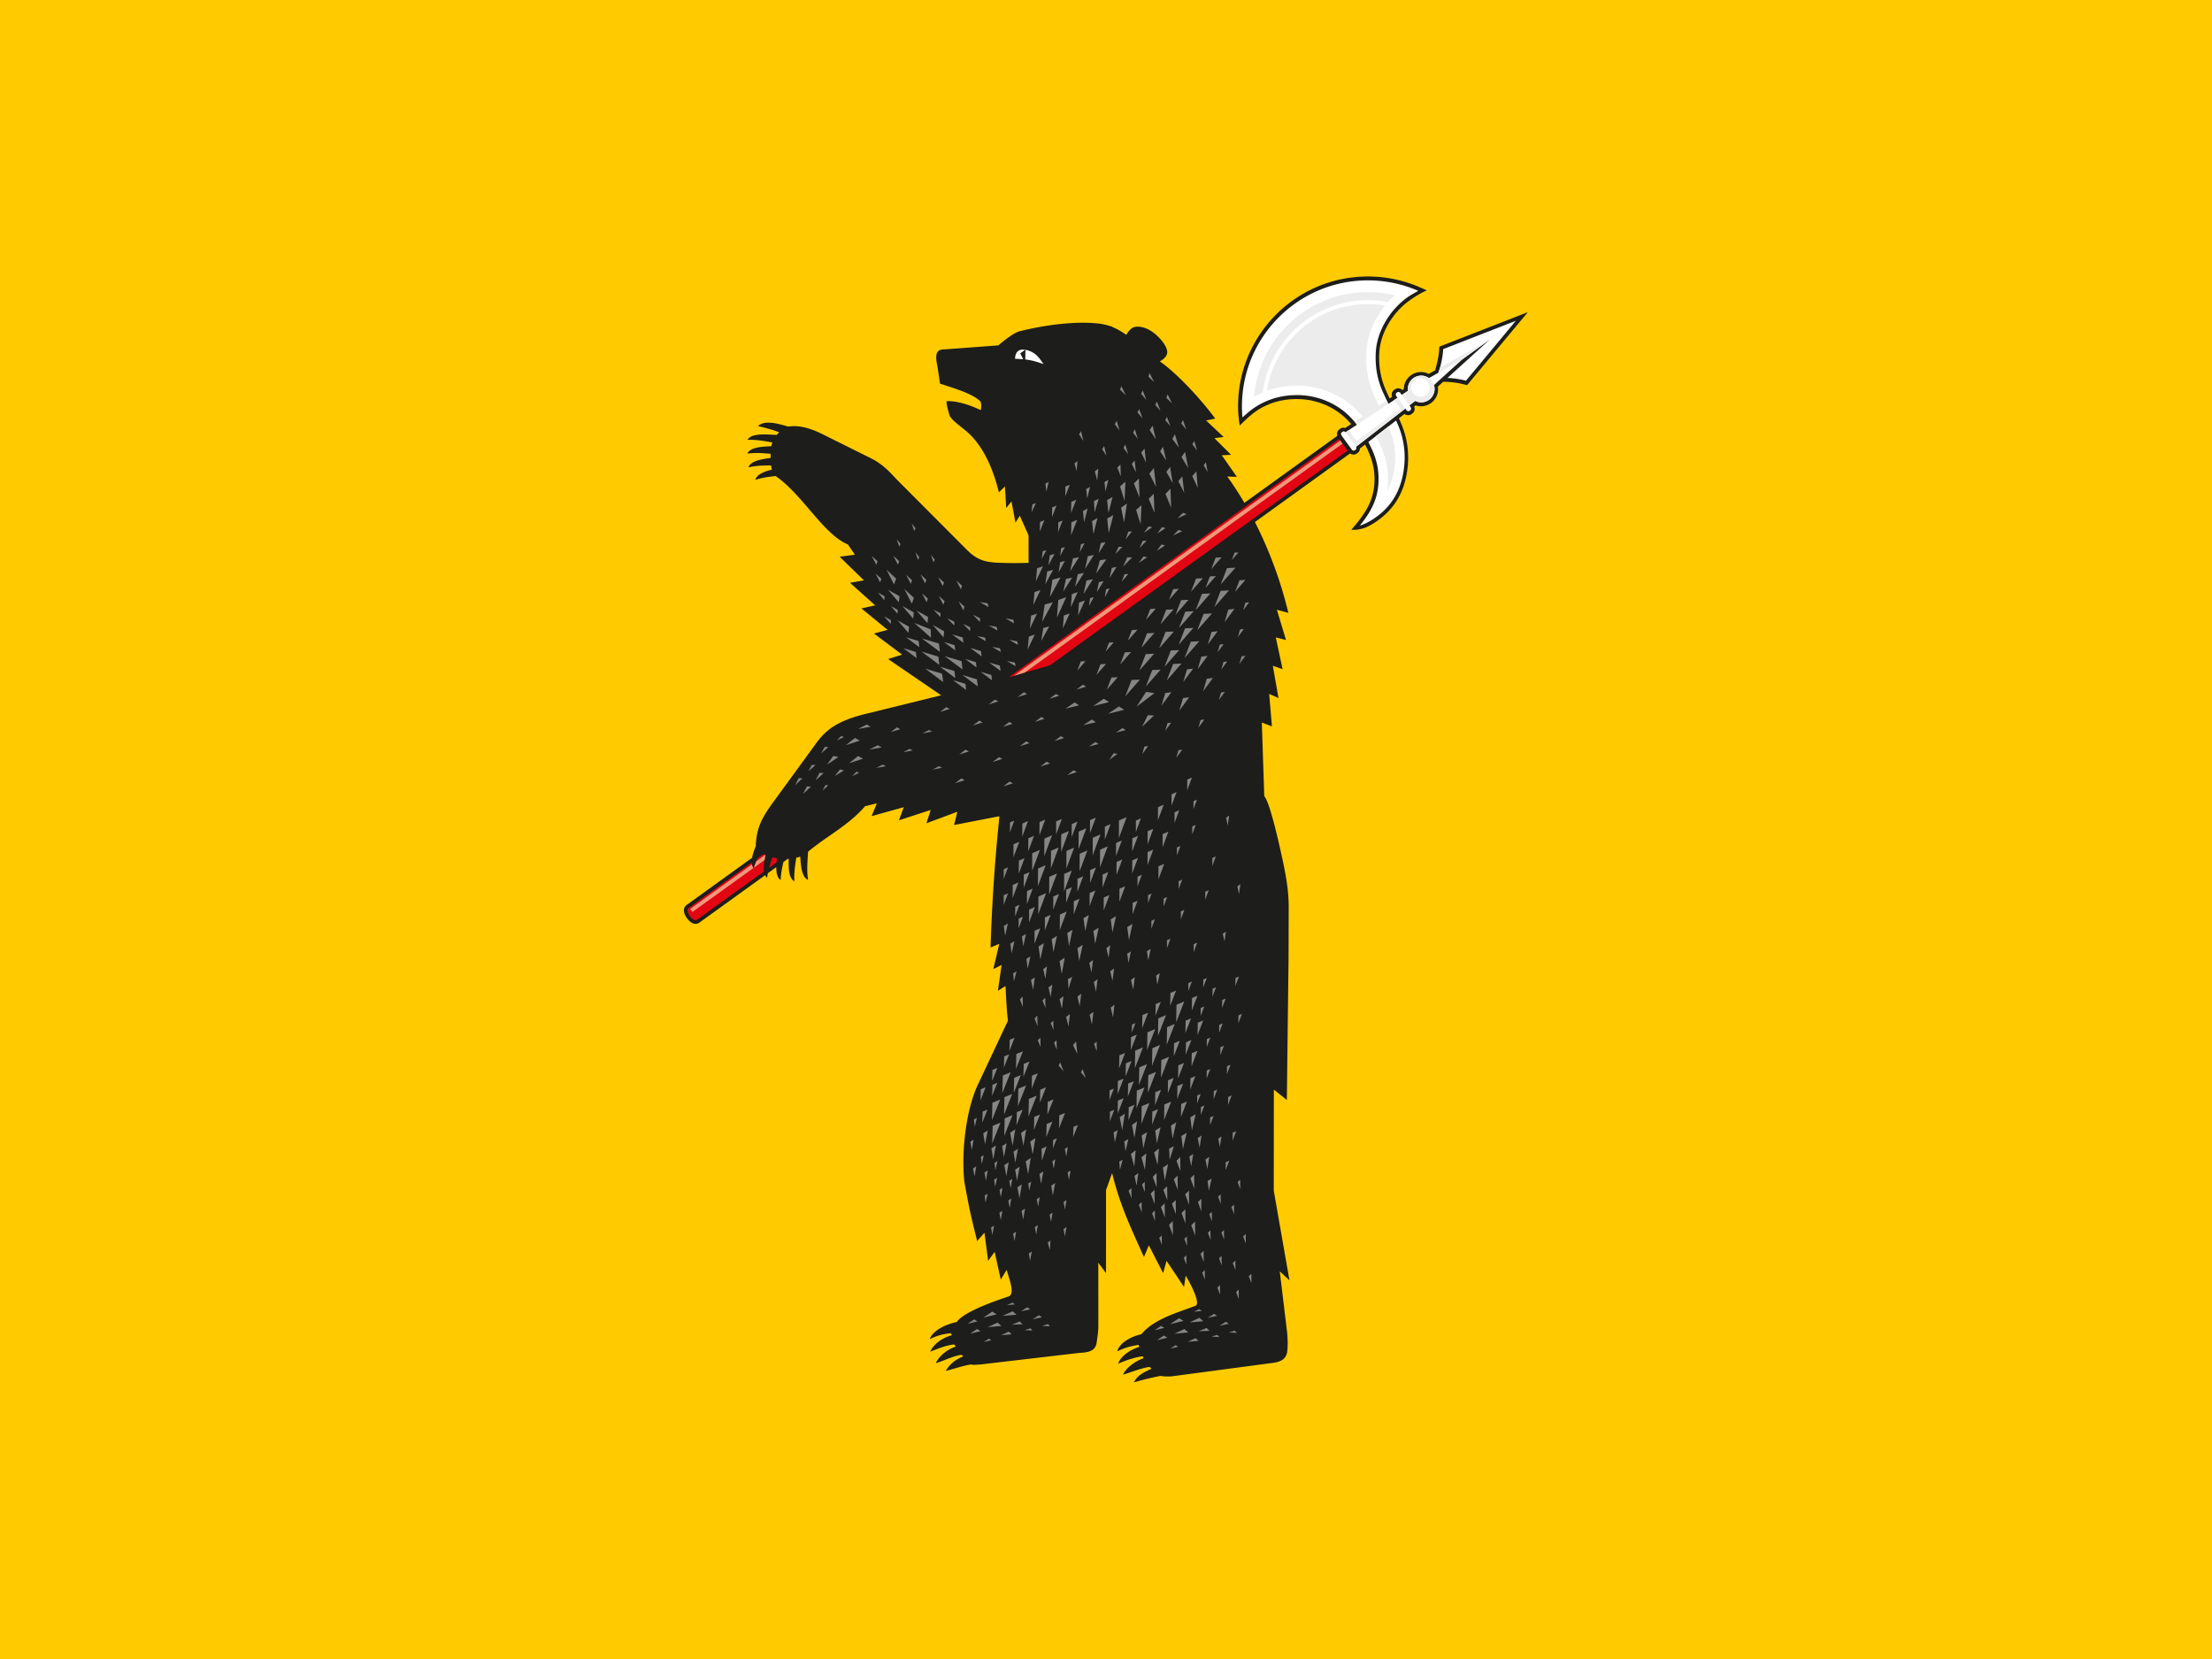 <?xml version="1.0" encoding="UTF-8" standalone="no"?>
<svg
   xml:space="preserve"
   width="640"
   height="480"
   x="0px"
   y="0px"
   viewBox="0 0 640 480"
   version="1.1"
   id="svg145470"
   sodipodi:docname="ru-yar-4x3.svg"
   inkscape:version="1.2.2 (b0a84865, 2022-12-01)"
   xmlns:inkscape="http://www.inkscape.org/namespaces/inkscape"
   xmlns:sodipodi="http://sodipodi.sourceforge.net/DTD/sodipodi-0.dtd"
   xmlns="http://www.w3.org/2000/svg"
   xmlns:svg="http://www.w3.org/2000/svg"><defs
     id="defs145474" /><sodipodi:namedview
     id="namedview145472"
     pagecolor="#ffffff"
     bordercolor="#666666"
     borderopacity="1.0"
     inkscape:showpageshadow="2"
     inkscape:pageopacity="0.0"
     inkscape:pagecheckerboard="0"
     inkscape:deskcolor="#d1d1d1"
     showgrid="false"
     inkscape:zoom="1.2479167"
     inkscape:cx="320.13356"
     inkscape:cy="240"
     inkscape:window-width="1440"
     inkscape:window-height="819"
     inkscape:window-x="0"
     inkscape:window-y="25"
     inkscape:window-maximized="0"
     inkscape:current-layer="svg145470" /><rect
     style="fill:#ffcb00;fill-opacity:1;fill-rule:evenodd;stroke-width:1"
     id="rect147416"
     width="640"
     height="480"
     x="0"
     y="0" /><g
     id="g147414"
     transform="matrix(0.637,0,0,0.637,31.232,47.06)"
     style="stroke-width:1.57"><path
       fill="#1d1d1b"
       fill-rule="evenodd"
       d="m 394.806,489.828 v 0.004 l 3.314,-3.814 1.667,12.777 2.958,-4.082 2.789,12.615 2.659,-4.451 c 0.977,3.619 3.931,10.859 1.016,12.076 -9.133,2.963 -21.225,7.701 -23.622,11.627 -4.874,0.98 -10.909,3.793 -12.328,7.768 3.24,-1.529 6.023,-2.34 9.646,-2.645 l 0.361,0.91 c -4.393,1.139 -8.389,4.164 -9.754,7.434 2.705,-1.023 7.393,-3.023 10.892,-3.244 l 0.66,0.986 c -4.338,1.377 -7.727,4.654 -9.057,7.49 3.654,-1.025 7.615,-3.182 11.598,-3.807 l 0.9,0.717 c -4.094,1.723 -6.239,3.738 -7.965,6.631 3.951,-0.992 7.505,-2.303 11.494,-2.957 0.521,0.352 3.822,0.063 4.535,-0.021 l 44.022,-5.152 c 2.657,-0.313 7.731,0.064 8.453,-4.553 0.449,-2.869 0.807,-5.459 0.804,-7.93 l -0.02,-28.557 3.507,4.732 0.009,-37.717 2.76,-7.711 c 3.402,14.004 7.854,23.457 14.385,37.959 l 0.066,0.174 0.021,-0.051 c 0.01,0.018 0.02,0.033 0.031,0.049 l 0.047,-0.234 2.125,-5.09 6.494,12.619 1.543,-5.58 7.943,11.869 0.75,-5.113 c 2.324,3.729 6.887,12.729 4.488,13.65 -8.014,3.086 -18.861,5.965 -24.615,12.932 -4.471,0.965 -9.871,3.785 -10.977,7.787 3.219,-1.531 5.629,-2.299 9.717,-2.955 0.092,0.309 0.188,0.617 0.283,0.926 -4.33,1.365 -8.404,4.242 -9.578,7.639 2.637,-1.17 7.191,-2.928 11.189,-3.365 0.125,0.277 0.25,0.553 0.383,0.828 -4.254,1.605 -7.982,4.523 -9.369,7.492 3.623,-1.014 7.912,-2.877 12.105,-3.523 0.191,0.285 0.635,0.566 0.838,0.852 -3.881,1.77 -6.494,3.152 -7.965,6.172 4.201,-1.225 8.75,-2.301 12.109,-2.928 1.613,0.336 4.188,0.322 5.463,0.15 l 45.518,-6.057 c 2.67,-0.354 6.012,-1.207 6.518,-5.086 0.332,-2.553 0.264,-5.488 -0.018,-8.646 l -3.35,-27.854 4.408,4.094 -7.137,-40.752 0.043,-45.891 5.9,4.742 0.775,-64.02 0.066,-23.045 c 0.016,-5.723 -0.457,-11.75 -3.213,-24.066 -1.168,-5.217 -5.23,-23.824 -7.885,-26.901 l -1.1,-33.424 4.588,1.731 -1.252,-14.739 4.219,1.873 -2.559,-14.637 4.439,1.548 -3.102,-14.446 4.639,1.2 -4.135,-13.763 5.215,1.441 c -3.596,-14.992 -8.922,-28.986 -15.195,-41.269 l 43.186,-31.136 c 0.936,0.63 2.137,0.689 3.02,0.051 l 0.469,-0.336 c 0.641,-0.461 0.988,-1.194 1.016,-1.976 l 2.334,-1.811 a 45.96,45.96 0 0 1 2.701,6.13 31.83,31.83 0 0 1 1.227,4.806 c 0.24,1.548 0.357,3.07 0.373,4.634 a 33.903,33.903 0 0 1 -0.32,4.537 28.177,28.177 0 0 1 -1.488,5.546 37.193,37.193 0 0 1 -0.75,1.731 37.804,37.804 0 0 1 -2.236,3.936 c -2.127,3.187 -3.271,4.463 -5.73,7.383 1.822,0.13 2.803,-0.023 4.533,-0.417 0.668,-0.15 1.697,-0.484 2.355,-0.771 a 33.592,33.592 0 0 0 3.701,-2.039 45.087,45.087 0 0 0 3.357,-2.455 37.436,37.436 0 0 0 3.172,-2.962 35.683,35.683 0 0 0 2.637,-3.264 35.784,35.784 0 0 0 2.43,-4.148 42.046,42.046 0 0 0 1.33,-3.162 42.668,42.668 0 0 0 1.334,-4.665 c 0.377,-1.812 0.646,-3.611 0.82,-5.458 a 44.398,44.398 0 0 0 -0.029,-7.099 60.064,60.064 0 0 0 -0.291,-2.341 45.832,45.832 0 0 0 -1.232,-5.393 50.775,50.775 0 0 0 -1.359,-3.778 c -0.379,-0.892 -0.771,-1.778 -1.17,-2.662 l 2.557,-1.983 c 0.947,0.689 2.201,0.773 3.113,0.116 l 0.469,-0.338 c 0.965,-0.696 1.264,-2.013 0.807,-3.179 l 0.617,-0.48 a 7.786,7.786 0 0 0 7.014,-1.064 7.796,7.796 0 0 0 3.141,-7.482 l 2.406,-2.181 c 2.047,0.014 4.092,0.152 6.119,0.475 1.611,0.273 3.156,0.64 4.746,1.044 l 27.588,-33.152 -40.184,15.673 -0.166,2.221 c -0.273,2.644 -0.799,5.182 -1.551,7.726 -0.09,0.279 -0.182,0.557 -0.273,0.833 l -2.84,1.595 c -2.518,-1.279 -5.646,-1.146 -8.088,0.612 a 7.782,7.782 0 0 0 -3.23,6.287 l -0.641,0.426 c -0.967,-0.878 -2.371,-1.048 -3.371,-0.328 l -0.469,0.337 c -0.941,0.68 -1.248,1.951 -0.838,3.095 l -1.129,0.749 a 184.403,184.403 0 0 1 -1.959,-4.349 37.968,37.968 0 0 1 -1.77,-5.327 39.978,39.978 0 0 1 -0.895,-5.486 c -0.191,-2.487 -0.184,-4.946 0.088,-7.432 l 0.281,-1.743 c 0.252,-1.179 0.553,-2.314 0.914,-3.467 a 41.76,41.76 0 0 1 1.35,-3.388 44.318,44.318 0 0 1 1.736,-3.254 43.077,43.077 0 0 1 2.645,-3.783 53.027,53.027 0 0 1 1.805,-2.077 40.517,40.517 0 0 1 3.303,-3.06 c 2.447,-1.914 6.803,-4.782 9.459,-5.734 l -3.244,-1.417 a 58.792,58.792 0 0 0 -23.58,-4.908 c -32.563,0 -58.973,26.409 -58.973,58.973 0,2.968 0.309,5.816 0.73,8.744 3.047,-2.949 5.914,-5.794 9.629,-7.914 a 33.979,33.979 0 0 1 6.242,-2.682 34.77,34.77 0 0 1 5.682,-1.194 37.377,37.377 0 0 1 8.438,-0.014 l 1.57,0.233 c 1.572,0.29 3.084,0.665 4.609,1.142 1.004,0.34 1.98,0.711 2.955,1.126 a 39.36,39.36 0 0 1 3.518,1.802 35.322,35.322 0 0 1 4.475,3.233 38.332,38.332 0 0 1 2.049,1.96 c 0.502,0.529 0.986,1.068 1.461,1.614 l -2.705,1.795 c -0.758,-0.232 -1.578,-0.14 -2.227,0.327 l -0.469,0.337 c -0.895,0.644 -1.215,1.82 -0.896,2.917 l -42.184,30.413 a 149.36,149.36 0 0 0 -7.779,-11.961 l 4.361,0.147 -6.865,-9.809 4.238,-0.19 -7.59,-7.563 4.213,-0.533 -7.969,-7.492 4.154,-0.873 c -7.688,-10.333 -18.254,-21.193 -25.184,-25.983 0.018,-0.01 0.031,-0.022 0.047,-0.033 0,0 3.227,-1.557 3.33,-4.068 0.104,-2.511 -3.1,-6.677 -6.59,-9.185 -3.646,-2.618 -7.326,-2.953 -9.139,-1.98 -1,0.537 -2.012,1.758 -2.871,3.21 -1.969,-1.357 -3.922,-2.56 -6.127,-3.477 l -0.396,-0.244 c -0.453,-0.169 -0.902,-0.3 -1.348,-0.401 A 23.88,23.88 0 0 0 450,73.083 62.124,62.124 0 0 0 443.896,72.714 c -9.228,-0.126 -20.028,1.438 -29.737,3.849 -3.452,0.858 -9.657,6.429 -9.75,6.43 l -24.494,1.827 c -5.462,-0.205 -3.442,5.539 -2.865,9.568 0.399,2.772 0.891,6 0.891,6 9.946,3.147 15.33,5.132 18.403,8.115 0.427,1.078 0.318,3.259 0.051,3.888 -2.464,-1.191 -9.224,-4.19 -15.266,-4.075 -0.652,0.076 0.207,3.187 1.021,6.181 0.635,1.979 3.582,4.107 7.345,7.157 9.39,7.609 13.504,21.207 15.166,28.054 l -0.002,0.039 0.01,-0.01 0.001,0.002 10e-4,-0.004 2.742,-2.667 0.583,9.802 2.394,-3.005 1.814,9.649 1.967,-3.152 3.977,8.937 10e-4,12.469 c -3.34,0.105 -6.671,0.137 -9.743,0.072 -8.213,-0.174 -12.548,-0.232 -18.273,-5.976 l -31.452,-31.545 c -2.252,-2.26 -5.939,-6.972 -12.039,-10.004 l -21.718,-10.798 c -4.887,-2.431 -10.399,-4.505 -15.989,-3.635 -5.526,-1.674 -10.888,-2.92 -13.671,-0.205 3.38,0.716 6.507,1.648 9.614,2.773 -0.396,0.39 -0.766,0.799 -1.107,1.221 -5.368,-0.236 -11.409,-0.895 -13.313,2.239 3.917,-0.168 7.501,0.507 11.334,1.176 -0.212,0.563 -0.376,1.14 -0.488,1.726 -4.75,0.196 -9.524,0.492 -10.923,3.357 3.631,-0.492 7.044,-0.224 10.641,0.072 a 45.596,45.596 0 0 0 -0.036,1.888 c -4.555,0.618 -9.016,1.395 -10.11,4.278 3.473,-0.799 6.803,-0.862 10.302,-0.896 0.09,0.694 0.213,1.333 0.375,1.911 -3.643,0.941 -6.816,2.174 -7.509,4.661 3.081,-1.014 6.1,-1.408 9.24,-1.738 0.043,0.033 0.086,0.066 0.131,0.097 12.299,8.625 21.561,26.342 32.667,30.979 l 3.197,4.651 -6.935,0.917 11.021,10.729 -6.328,1.114 11.467,10.248 -6.273,1.382 11.893,9.751 -6.209,1.649 12.783,9.6 -6.358,1.994 24.104,16.48 -34.396,8.471 c -13.329,3.283 -18.222,7.626 -22.403,13.362 l -19.565,26.833 c -5.073,6.957 -7.138,11.317 -7.652,17.484 a 5.896,5.896 0 0 0 -0.104,2.131 c -0.75,1.916 -1.434,3.816 -1.751,5.523 l -29.948,21.592 -0.589,0.625 -0.361,0.883 -0.077,0.852 0.096,0.779 0.208,0.729 0.29,0.688 0.772,1.289 0.979,1.139 0.563,0.492 0.626,0.428 0.711,0.338 0.831,0.193 0.948,-0.063 0.78,-0.361 30.088,-21.693 c 0.228,0.443 0.523,0.836 0.903,1.16 0.084,-0.695 0.195,-1.375 0.325,-2.045 l 3.847,-2.775 c -0.026,2.605 0.413,4.797 1.988,5.918 0.084,-2.881 0.612,-5.547 1.259,-8.26 l 2.006,-1.445 0.387,-0.025 c -0.117,4.449 -0.002,8.754 2.583,10.26 -0.23,-3.701 0.299,-7.121 0.861,-10.732 0.6,-0.123 1.214,-0.282 1.802,-0.486 0.286,4.648 0.715,9.258 3.548,10.574 -0.673,-4.346 -0.246,-8.396 10e-4,-12.825 8.619,-7.166 18.526,-12.062 25.881,-20.653 l 5.367,-1.316 -2.405,5.834 14.619,-4.08 -2.194,5.953 14.434,-4.69 -1.941,6.041 14.027,-5.221 -0.342,1.496 -1.142,4.518 20.284,-3.924 0.319,0.058 c -2.093,20.366 -3.32,38.335 -4.034,59.505 l 0.001,-0.002 3.972,-1.666 -2.706,11.467 3.756,-1.877 -1.654,11.727 3.405,-2.154 c 0.201,1.65 0.372,9.766 1.141,15.746 l -13.677,29.102 c -5.295,11.268 -7.548,29.756 -6.148,43.936 2.529,13.95 3.1,16.011 5.843,27.059 z"
       clip-rule="evenodd"
       id="path145458"
       style="stroke-width:0.527" /><path
       fill="#ffffff"
       fill-rule="evenodd"
       d="m 577.744,159.65 c -2.719,2.215 -5.779,4.152 -9.152,5.208 5.115,-6.225 8.273,-12.095 8.516,-20.178 0.188,-6.275 -1.271,-11.173 -4.094,-16.75 a 48.265,48.265 0 0 0 -0.539,-1.035 l 12.592,-9.76 0.367,0.798 c 3.506,7.599 4.391,15.654 2.76,23.819 -1.406,7.051 -4.642,13.173 -10.45,17.898 z m -62.45,-43.947 a 58.345,58.345 0 0 1 -0.221,-5.023 c 0,-31.591 25.619,-57.211 57.209,-57.211 8.135,0 15.869,1.7 22.875,4.761 -1.83,1.029 -3.594,2.044 -4.225,2.466 -8.15,5.445 -14.521,15.467 -15.07,25.404 -0.355,6.427 0.652,12.514 3.354,18.366 l 2.355,5.1 4.154,-2.758 -0.482,-0.664 c -0.27,-0.457 -0.412,-0.808 -0.193,-1.323 0.193,-0.275 0.494,-0.461 0.785,-0.626 0.445,-0.133 0.758,0.019 1.109,0.298 l 0.738,1.017 2.803,-1.86 a 6.081,6.081 0 0 1 2.461,-5.778 c 2.154,-1.552 5.002,-1.479 7.061,-0.023 l 4.283,-2.405 c 0.172,-0.498 0.336,-0.997 0.494,-1.498 0.91,-3.02 1.512,-6.094 1.711,-9.25 l 32.984,-12.865 -22.648,27.214 a 41.333,41.333 0 0 0 -4.395,-0.896 43.485,43.485 0 0 0 -4.006,-0.367 l 19.176,-17.398 -12.387,8.927 -9.283,8.423 -3.635,3.298 c 0.73,2.415 -0.102,5.139 -2.258,6.693 a 6.083,6.083 0 0 1 -6.279,0.495 l -2.631,2.039 0.463,0.639 c 0.271,0.458 0.414,0.813 0.195,1.325 -0.195,0.278 -0.498,0.463 -0.789,0.626 -0.447,0.133 -0.756,-0.022 -1.104,-0.299 l -0.621,-0.853 -4.469,3.465 h -0.002 l -13.17,10.216 -0.002,-0.001 -4.748,3.682 c 0.17,0.345 0.23,0.654 0.053,1.066 -0.193,0.277 -0.498,0.463 -0.785,0.626 -0.449,0.134 -0.758,-0.021 -1.105,-0.297 l -4.656,-6.407 c -0.27,-0.458 -0.412,-0.81 -0.193,-1.324 0.193,-0.275 0.492,-0.461 0.785,-0.625 0.447,-0.134 0.758,0.019 1.107,0.297 l 0.047,0.063 5.188,-3.442 a 45.59,45.59 0 0 0 -3.1,-3.512 c -6.264,-6.405 -15.123,-9.921 -24.031,-9.928 -5.682,-0.003 -10.889,1.107 -15.971,3.671 a 32.376,32.376 0 0 0 -6.41,4.264 c -0.357,0.302 -1.386,1.198 -2.521,2.192 z m -98.661,-30.697 -2.255,1.581 1.326,2.719 a 65.545,65.545 0 0 0 -3.684,-0.22 c 0.1,-3.718 2.292,-4.457 4.613,-4.08 z m 0.109,0.005 c 1.424,0.229 2.844,0.878 3.804,1.511 1.714,1.134 2.731,2.536 4.405,4.965 -3.365,-1.167 -5.512,-1.776 -8.289,-2.101 z"
       clip-rule="evenodd"
       id="path145460"
       style="stroke-width:0.527" /><path
       fill="#e20613"
       d="m 267.557,343.901 30.412,-21.928 c -0.33,-2.086 0.131,-4.776 0.711,-7.523 a 27.73,27.73 0 0 1 -0.919,-0.389 l -2.694,1.941 a 32.718,32.718 0 0 0 -1.746,4.549 c -0.598,-0.715 -0.877,-1.607 -0.928,-2.621 l -28.664,20.666 c -1.768,1.275 2.06,6.58 3.828,5.305 z m 32.735,-23.602 3.379,-2.437 a 58.5,58.5 0 0 1 0.192,-1.919 c -0.688,-0.115 -1.37,-0.26 -2.05,-0.44 -0.556,1.605 -1.086,3.183 -1.521,4.796 z m 127.67,-92.051 135.111,-97.413 -3.846,-5.292 -150.067,108.2 z"
       id="path145462"
       style="stroke-width:0.527" /><path
       fill="#f2987a"
       fill-rule="evenodd"
       d="m 560.747,127.635 -144.366,103.998 -4.932,1.441 148.289,-106.824 z m -262.513,189.111 -4.81,3.465 c 0.306,-0.99 0.66,-1.941 1.049,-2.865 l 4.087,-2.945 0.12,0.049 a 62.9,62.9 0 0 0 -0.446,2.296 z m -5.044,3.635 -27.697,19.953 -1.002,-1.389 28.007,-20.178 c 0.12,0.598 0.343,1.141 0.692,1.614 z"
       clip-rule="evenodd"
       id="path145464"
       style="stroke-width:0.527" /><path
       fill="#868686"
       fill-rule="evenodd"
       d="m 434.804,151.536 2.071,-5.243 -1.96,0.801 z m -44.331,375.855 4.446,-1.074 -1.448,-0.926 z m -59.424,-264.954 3.237,-1.521 -1.254,-0.481 z m -12.941,14.055 3.26,-2.854 -1.622,-0.141 z m 3.331,4.092 3.629,-3.333 -1.848,-0.116 z m 102.182,121.205 -0.103,-4.346 -1.152,1.158 z m 2.653,-252.366 0.989,-4.475 -1.47,0.895 z m 13.67,-9.335 0.45,-4.561 -1.353,1.063 z m 3.111,-13.659 -1.046,-4.462 -0.938,1.442 z m 10.489,6.725 -1.047,-4.462 -0.937,1.444 z m 8.772,-27.555 -2.039,-4.106 -0.582,1.619 z m -2.844,16.081 -1.293,-4.398 -0.855,1.494 z m -10.14,22.688 0.499,-5.414 -1.596,1.272 z m -17.515,41.713 2.823,-5.179 -2.138,0.582 z m 9.615,-9.202 2.176,-4.035 -1.66,0.459 z m -8.955,1.791 2.175,-4.035 -1.66,0.46 z m -8.404,1.378 2.173,-4.036 -1.659,0.459 z m -100.125,88.284 3.258,-2.855 -1.621,-0.14 z m 135.219,38.451 3.539,-9.51 -3.496,1.516 z m 23.909,-14.694 2.301,-6.186 -2.275,0.985 z m -6.161,6.595 2.625,-7.054 -2.594,1.124 z m -102.414,-22.99 4.328,-0.816 -1.381,-0.738 z m 53.195,-32.183 4.376,-1.365 -1.509,-0.831 z m -42.954,38.368 4.375,-1.365 -1.509,-0.831 z m 21.925,1.402 4.376,-1.365 -1.509,-0.83 z m -36.709,-24.041 4.328,-0.817 -1.383,-0.736 z m 51.099,-5.258 4.376,-1.366 -1.509,-0.829 z m 8.863,8.715 4.375,-1.365 -1.509,-0.832 z m -15.706,2.354 4.375,-1.366 -1.508,-0.83 z m -7.679,-8.795 4.376,-1.365 -1.509,-0.83 z m -13.635,-0.631 4.376,-1.365 -1.509,-0.83 z m -31.699,12.175 4.329,-0.815 -1.382,-0.738 z m 25.453,1.015 4.376,-1.366 -1.509,-0.83 z m 15.224,3.38 4.376,-1.365 -1.509,-0.831 z m -23.946,-22.689 4.376,-1.365 -1.51,-0.83 z m 45.566,24.773 4.375,-1.365 -1.508,-0.831 z m -10.342,-31.528 4.375,-1.365 -1.507,-0.831 z m -13.138,3.336 4.375,-1.365 -1.509,-0.83 z m 35.7,32.112 4.376,-1.366 -1.51,-0.831 z m 40.658,-101.845 3.82,-2.536 -1.682,-0.375 z m -27.544,10.245 4.685,-6.426 -2.958,0.402 z m -23.099,4.942 3.603,-6.61 -2.727,0.744 z m -4.278,-1.409 3.258,-6.788 -2.685,0.883 z m 5.678,-7.219 2.823,-5.181 -2.137,0.583 z m 16.676,1.638 4.026,-6.361 -2.771,0.563 z m 32.778,-16.056 3.82,-2.535 -1.68,-0.375 z m 9.17,-6.877 4.148,-1.953 -1.609,-0.616 z m -23.49,9.417 2.889,-3.561 -1.717,0.144 z m 21.496,-1.671 4.146,-1.953 -1.609,-0.617 z m -13.23,-1.236 3.818,-2.535 -1.68,-0.377 z m -33.484,17.436 4.026,-6.361 -2.771,0.563 z m -3.157,9.3 4.025,-6.361 -2.769,0.564 z m 23.656,-17.072 3.217,-3.267 -1.723,-0.022 z m -2.57,10.816 3.158,-4.984 -2.172,0.441 z m 13.557,-13.567 3.215,-3.266 -1.723,-0.023 z m -0.336,6.747 3.822,-2.53 -1.68,-0.378 z m -18.206,-4.459 3.154,-4.984 -2.171,0.441 z m -26.069,39.918 3.602,-6.611 -2.727,0.744 z m 0.387,-8.637 4.854,-8.911 -3.676,1.003 z m 14.949,-15.893 4.027,-6.361 -2.772,0.563 z m 24.136,-60.283 -1.293,-4.397 -0.855,1.493 z m 23.051,-2.927 -1.82,-6.156 -1.193,2.094 z m -3.536,27.244 -0.32,-8.647 -2.258,2.337 z m -29.852,-7.407 1.344,-5.27 -1.777,1.006 z m 22.118,-49.651 -2.037,-4.105 -0.582,1.619 z m -7.428,25.832 -1.291,-4.397 -0.857,1.494 z m 7.577,33.509 -0.32,-8.647 -2.258,2.336 z m -13.809,4.354 1.309,-8.553 -2.656,1.87 z m 8.424,-47.172 -1.568,-4.307 -0.76,1.545 z m -60.251,187.93 1.966,-5.285 -1.943,0.841 z m 104.63,162.112 -0.051,-4.346 -1.162,1.146 z m -12.875,14.629 -0.049,-4.348 -1.164,1.146 z m -7.998,-14.826 -0.072,-6.445 -1.725,1.697 z m -22.473,1.551 -0.053,-4.705 -1.262,1.24 z m 25.609,8.73 0.057,-5.715 -1.563,1.473 z m -0.746,-28.902 0.869,-5.568 -1.736,1.213 z m -6.457,-52.096 2.574,-6.668 -2.477,1.039 z m 15.293,-0.105 1.652,-4.275 -1.588,0.664 z m -3.004,-16.415 1.652,-4.277 -1.588,0.664 z m -2.162,-238.269 -0.816,-4.51 -1.01,1.395 z m -16.896,-20.844 -1.637,-4.28 -0.732,1.557 z m 6.24,30.262 -0.891,-7.475 -1.793,2.186 z m -21.922,-9.293 -0.584,-5.405 -1.314,1.564 z m 4.588,-4.478 -0.688,-6.34 -1.537,1.834 z m 6.549,-23.437 -1.637,-4.28 -0.734,1.556 z m -23.633,46.395 1.861,-7.295 -2.461,1.393 z m -6.308,-0.371 1.883,-6.136 -2.151,1.085 z m -3.366,-6.27 1.345,-5.27 -1.777,1.006 z m 15.305,-9.997 -0.201,-5.435 -1.418,1.468 z m -40.557,16.295 1.981,-4.133 -1.636,0.538 z m 52.127,-51.072 -1.637,-4.282 -0.734,1.556 z m 11.695,1.582 -2.037,-4.105 -0.584,1.618 z m 6.45,11.928 -1.5,-4.33 -0.785,1.533 z m 4.904,9.555 -1.277,-4.401 -0.861,1.49 z m -18.729,-5.125 -1.465,-6.249 -1.311,2.022 z m 14.715,13.091 -1.439,-7.388 -1.625,2.312 z m 4.325,8.966 -0.607,-7.503 -1.873,2.117 z m -14.315,-12.416 -1.467,-6.249 -1.313,2.022 z m -4.598,11.97 -1.029,-8.592 -2.057,2.514 z m -7.023,16.936 0.377,-8.645 -2.439,2.148 z m -0.494,-12.162 -0.322,-8.646 -2.258,2.335 z m -6.807,1.49 0.375,-8.646 -2.438,2.147 z m -24.317,5.56 2.358,-5.97 -2.23,0.914 z m 0.018,10.128 2.766,-7.002 -2.615,1.07 z m -5.908,-1.464 2.072,-5.245 -1.959,0.804 z m -2.784,-6.77 2.073,-5.244 -1.96,0.804 z m -5.53,6.638 2.072,-5.244 -1.96,0.802 z m 24.362,1.047 1.863,-7.296 -2.462,1.394 z m 6.956,-0.424 2.096,-8.217 -2.77,1.569 z m 29.111,-22.641 -1.25,-7.422 -1.686,2.269 z m -40.3,17.668 1.586,-6.221 -2.096,1.187 z m 9.424,144.182 2.625,-7.057 -2.594,1.125 z m -15.055,-1.12 2.625,-7.057 -2.595,1.126 z m -14.646,-0.913 2.624,-7.055 -2.594,1.123 z m -7.795,0.65 2.624,-7.055 -2.594,1.123 z m -74.58,-48.883 5.709,-1 -1.806,-0.994 z m -5.581,7.374 6.393,-2.078 -2.226,-1.192 z m 1.437,8.206 6.394,-2.079 -2.226,-1.191 z m 94.083,32.347 2.625,-7.057 -2.594,1.126 z m 15.391,-0.578 2.626,-7.055 -2.596,1.125 z m 23.704,88.552 2.711,-7.021 -2.609,1.092 z m 27.711,-18.505 1.652,-4.277 -1.588,0.664 z m -53.557,-25.536 1.594,-7.357 -2.406,1.482 z m 12.356,0.53 1.594,-7.357 -2.406,1.482 z m -37.456,149.209 0.85,-4.264 -1.375,0.877 z m -7.52,-183.285 2.624,-7.055 -2.594,1.122 z m 2.349,32.255 1.966,-5.283 -1.943,0.842 z m 8.945,-6.474 3.54,-9.512 -3.497,1.516 z m 35.518,-17.758 2.625,-7.055 -2.594,1.123 z m -3.599,37.592 0.711,-5.695 -1.729,1.291 z m -7.767,6.726 0.712,-5.691 -1.729,1.289 z m 9.538,3.819 0.713,-5.693 -1.727,1.289 z m -129.683,-98.246 5.183,-3.476 -2.29,-0.5 z m -2.008,11.778 2.634,-2.418 -1.341,-0.084 z m 13.403,-6.586 3.237,-1.521 -1.254,-0.482 z m -7.895,-0.031 4.222,-2.542 -1.787,-0.482 z m -14.4,8.159 3.63,-3.333 -1.848,-0.117 z m -3.585,-4.026 3.369,-3.094 -1.715,-0.107 z m 43.392,-24.094 4.393,-1.309 -1.498,-0.85 z m 90.077,-57.243 2.175,-4.035 -1.659,0.459 z m 14.894,-11.064 2.965,-3.496 -1.719,0.104 z m -7.661,7.051 2.175,-4.036 -1.66,0.459 z m 8.271,-13.882 4.121,-4.222 -2.215,-0.018 z m -43.351,37.643 3.259,-6.786 -2.686,0.881 z m 1.014,-9.51 3.258,-6.787 -2.683,0.881 z m 12.305,-5.017 4.197,-9.24 -3.596,1.268 z m -3.22,-9.297 4.855,-8.91 -3.676,1.002 z m 5.891,14.293 3.113,-6.854 -2.666,0.939 z m 6.909,-5.897 3.113,-6.854 -2.666,0.939 z m 8.508,-10.658 3.156,-4.985 -2.173,0.441 z m -11.771,6.831 3.114,-6.854 -2.668,0.939 z m 5.77,-5.976 4.255,-6.718 -2.927,0.595 z m -22.841,5.023 3.258,-6.787 -2.683,0.882 z m 69.915,84.134 2.152,-5.79 -2.129,0.921 z m -5.764,14.863 2.154,-5.79 -2.129,0.921 z m -5.41,10.988 2.625,-7.057 -2.594,1.127 z m -1.893,14.621 2.623,-7.057 -2.594,1.125 z m -4.957,-6.459 2.625,-7.056 -2.594,1.126 z m -14.295,-4.163 2.625,-7.055 -2.596,1.124 z m 8.99,-10.87 2.313,-6.216 -2.285,0.992 z m 11.432,111.549 3.654,-9.467 -3.514,1.471 z m 6.762,62.027 -0.072,-6.445 -1.727,1.695 z m -5.006,1.482 -0.072,-6.447 -1.727,1.699 z m 1.113,-7.787 -0.074,-6.445 -1.725,1.695 z m -5.75,1.668 -0.072,-6.445 -1.727,1.697 z m 0.928,-7.603 -0.07,-6.445 -1.729,1.697 z m 9.562,1.133 -0.076,-6.445 -1.725,1.697 z m -9.158,-11.243 0.617,-7.502 -2.193,1.785 z m -5.748,2.227 0.615,-7.502 -2.191,1.783 z m 14.649,-32.195 2.711,-7.023 -2.607,1.094 z m -19.418,17.593 1.201,-7.43 -2.324,1.607 z m -5.563,-3.521 1.203,-7.432 -2.326,1.607 z m -5.623,-3.93 2.033,-5.262 -1.953,0.82 z m -0.183,-9.642 2.031,-5.26 -1.955,0.818 z m 11.568,-14.475 3.656,-9.467 -3.516,1.471 z m 1.851,7.602 3.658,-9.467 -3.514,1.473 z m -4.738,16.013 2.713,-7.023 -2.609,1.094 z m 5.854,1.602 3.656,-9.467 -3.516,1.473 z m -2.227,-7.047 3.658,-9.465 -3.518,1.471 z m 5.194,-7.045 3.656,-9.467 -3.516,1.473 z m 1.853,-12.238 3.656,-9.465 -3.516,1.471 z m -12.006,4.83 2.715,-7.023 -2.609,1.092 z m -41.363,-60.24 2.625,-7.055 -2.593,1.125 z m 30.896,-25.549 2.624,-7.055 -2.592,1.123 z m -4.476,-14.629 3.54,-9.51 -3.499,1.515 z m -5.945,7.267 3.538,-9.512 -3.497,1.518 z m -6.006,-1.287 3.539,-9.51 -3.498,1.516 z m -19.37,8.698 2.625,-7.059 -2.595,1.123 z m 29.907,8.355 2.623,-7.057 -2.593,1.123 z m -7.19,3.727 2.624,-7.057 -2.595,1.125 z m 33.539,-31.799 2.627,-7.056 -2.598,1.126 z m -6.964,3.216 2.625,-7.057 -2.592,1.126 z m -53.181,29.575 1.966,-5.285 -1.943,0.844 z m -5.222,-5.188 1.965,-5.285 -1.943,0.842 z m 25.494,11.391 3.135,-8.424 -3.096,1.344 z m 1.934,-17.535 3.54,-9.51 -3.496,1.518 z m -6.763,1.338 3.539,-9.51 -3.498,1.516 z m -5.105,-3.795 3.54,-9.512 -3.497,1.518 z m 5.9,-8.045 3.539,-9.51 -3.496,1.515 z m -8.527,1.111 3.538,-9.509 -3.496,1.515 z m 14.245,91.045 -1.489,-4.086 -0.72,1.467 z m 10.144,3.121 -1.488,-4.084 -0.72,1.465 z m 4.986,-12.281 -0.102,-4.346 -1.151,1.158 z m -19.666,-9.516 -0.103,-4.346 -1.152,1.158 z m -21.963,-42.859 1.21,-5.586 -1.826,1.127 z m 64.983,11.144 1.133,-5.227 -1.711,1.053 z m -36.25,30.073 0.712,-5.693 -1.729,1.289 z m 29.428,-16.737 0.713,-5.693 -1.729,1.289 z m -9.211,12.514 0.713,-5.693 -1.727,1.289 z m -9.557,3.268 0.712,-5.693 -1.729,1.287 z m -6.615,13.439 -0.559,-5.709 -1.402,1.637 z m -7.018,-20.558 0.712,-5.695 -1.727,1.288 z m 15.5,-7.754 0.712,-5.693 -1.729,1.287 z m -7.407,6.617 0.712,-5.693 -1.728,1.289 z m 35.271,-9.797 1.133,-5.227 -1.711,1.053 z m -13.121,-9.893 1.135,-5.227 -1.711,1.055 z m 0.242,-10.386 1.592,-7.354 -2.406,1.479 z m 1.625,-11.784 2.268,-6.094 -2.242,0.971 z m -13.122,-1.627 2.625,-7.055 -2.594,1.123 z m 15.351,-10.955 1.965,-5.285 -1.943,0.844 z m -8.209,6.995 2.625,-7.057 -2.596,1.127 z m 5.806,-12.897 2.625,-7.055 -2.594,1.125 z m 27.26,-17.733 1.596,-4.294 -1.578,0.684 z m -41.896,14.946 3.537,-9.512 -3.494,1.518 z m 47.802,14.715 1.598,-4.297 -1.578,0.686 z m 3.229,-15.348 1.6,-4.295 -1.58,0.686 z m -8.477,39.184 1.6,-4.297 -1.58,0.686 z m -72.889,17.099 0.711,-5.691 -1.727,1.287 z m 66.083,-45.757 1.596,-4.297 -1.58,0.686 z m 0.98,13.753 1.6,-4.297 -1.582,0.684 z m -14.885,-7.427 1.598,-4.297 -1.578,0.684 z m 8.571,20.537 1.598,-4.293 -1.578,0.684 z m -7.073,-8.83 1.596,-4.295 -1.578,0.684 z m -63.005,-13.973 2.625,-7.055 -2.595,1.121 z m 20.048,68.912 -0.104,-4.344 -1.15,1.156 z m -20.483,-43.707 1.209,-5.582 -1.826,1.123 z m 5.278,-3.285 1.21,-5.584 -1.826,1.123 z m 2.012,10.184 1.21,-5.584 -1.826,1.125 z m -6.265,5.773 1.17,-4.557 -1.539,0.869 z m 4.065,11.615 -0.111,-4.703 -1.245,1.254 z m 6.654,8.653 -0.11,-4.703 -1.246,1.254 z m 3.605,-8.153 -0.113,-4.703 -1.244,1.254 z m -0.025,-13.258 0.712,-5.693 -1.728,1.287 z m 10.477,4.594 1.676,-5.488 -1.923,0.975 z m -6.93,-36.095 2.624,-7.057 -2.595,1.127 z m -5.859,22.662 1.593,-7.355 -2.407,1.482 z m 9.726,6.601 1.36,-7.404 -2.358,1.559 z m 7.942,-5.861 1.595,-7.357 -2.406,1.482 z m 7.243,-7.809 1.594,-7.355 -2.406,1.482 z m -11.879,0.963 1.594,-7.357 -2.406,1.48 z m -7.067,2.77 1.594,-7.355 -2.406,1.479 z m -3.921,-9.821 2.623,-7.055 -2.592,1.125 z m -18.696,-23.382 1.965,-5.283 -1.943,0.842 z m 72.641,12.492 1.6,-4.295 -1.58,0.684 z m -61.487,-25.03 2.624,-7.055 -2.594,1.124 z m -4.291,10.125 2.624,-7.057 -2.594,1.125 z m 32.407,4.27 2.624,-7.057 -2.595,1.125 z m -5.773,3.973 2.625,-7.057 -2.594,1.127 z m -5.115,4.978 2.624,-7.057 -2.592,1.125 z m -17.821,0.637 2.624,-7.057 -2.594,1.125 z m 0.981,8.363 2.624,-7.055 -2.592,1.125 z m 67.136,-30.502 1.6,-4.295 -1.578,0.686 z m -52.582,-1.596 3.54,-9.512 -3.497,1.517 z m 7.916,-1.234 3.538,-9.511 -3.496,1.517 z m -15.574,3.192 3.539,-9.512 -3.496,1.517 z m 67.765,-21.409 1.6,-4.295 -1.582,0.684 z m -64.84,85.416 0.712,-5.693 -1.727,1.289 z m 85.438,137.151 -0.049,-4.348 -1.164,1.145 z m -8.512,-2.032 -0.049,-4.346 -1.166,1.143 z m 14.256,-5.13 -0.047,-4.346 -1.166,1.146 z m -52.172,-44.375 0.783,-5.686 -1.744,1.268 z m 40.422,-7.055 1.65,-4.275 -1.588,0.664 z m -2.183,15.314 -0.049,-4.348 -1.166,1.146 z m -21.721,14.311 -0.074,-6.445 -1.725,1.695 z m 17.082,2.057 -0.051,-4.346 -1.166,1.146 z m -11.276,-84.114 2.576,-6.67 -2.477,1.037 z m 10.485,61.84 1.279,-5.566 -1.84,1.102 z m 5.019,-19.959 0.744,-4.76 -1.484,1.037 z m -5.689,10.092 0.867,-5.572 -1.732,1.215 z m 17.476,33.824 -0.049,-4.346 -1.166,1.143 z m -5.322,-13.349 -0.051,-4.348 -1.164,1.146 z m -9.291,-52.305 1.65,-4.275 -1.588,0.666 z m 8.59,18.894 1.65,-4.275 -1.59,0.666 z m -10.242,-6.955 1.65,-4.275 -1.586,0.664 z m -24.77,-49.838 2.391,-6.189 -2.299,0.963 z m -17.174,44.543 2.711,-7.023 -2.607,1.092 z m 36.063,-4.662 1.652,-4.275 -1.588,0.664 z m 3.555,80.049 -0.051,-4.348 -1.162,1.145 z m 13.877,-4.318 -0.051,-4.346 -1.162,1.143 z m -5.161,-13.873 -0.049,-4.346 -1.164,1.145 z m -28.24,2.459 -0.049,-4.348 -1.164,1.145 z m 11.145,9.023 -0.051,-4.346 -1.164,1.143 z m 0.267,-8.586 -0.051,-4.348 -1.164,1.145 z m -32.798,-47.082 1.279,-5.566 -1.84,1.102 z m 4.861,4.078 1.279,-5.568 -1.84,1.102 z m 3.996,6.987 0.615,-7.502 -2.189,1.785 z m -6.525,1.406 1.223,-4.543 -1.547,0.852 z m 5.234,13.01 -0.055,-4.703 -1.258,1.236 z m 4.654,6.353 -0.053,-4.705 -1.26,1.238 z m 6.012,3.854 -0.053,-4.703 -1.26,1.236 z m 16.475,-24.817 0.873,-5.57 -1.738,1.215 z m -16.438,-27.689 2.711,-7.021 -2.609,1.094 z m -5.332,19.576 1.686,-7.338 -2.426,1.453 z m 9.793,14.584 1.453,-7.385 -2.379,1.527 z m 8.211,-14.305 1.686,-7.336 -2.426,1.453 z m 4.086,-8.463 1.684,-7.336 -2.424,1.451 z m -8.811,3.723 1.684,-7.338 -2.424,1.453 z m -7.129,2.219 1.684,-7.338 -2.426,1.453 z m -2.158,-8.557 2.711,-7.021 -2.607,1.09 z m 24.803,-35.224 1.65,-4.275 -1.586,0.662 z m 6.17,3.675 1.648,-4.277 -1.588,0.664 z m 3.01,8.625 1.648,-4.275 -1.588,0.666 z m -9.215,1.957 1.65,-4.275 -1.586,0.666 z m -2.649,16.569 1.65,-4.275 -1.588,0.666 z m 12.368,-4.551 1.652,-4.273 -1.59,0.664 z m -43.717,-32.848 1.65,-4.275 -1.586,0.666 z m -0.436,7.969 2.711,-7.02 -2.609,1.092 z m -5.306,8.316 2.713,-7.025 -2.609,1.094 z m 24.832,-5.507 2.711,-7.023 -2.607,1.092 z m 8.054,4.529 2.713,-7.021 -2.609,1.092 z m -0.597,10.555 2.342,-6.064 -2.254,0.943 z m -11.877,13.88 3.236,-8.385 -3.111,1.305 z m 6.357,-18.916 2.713,-7.023 -2.607,1.094 z m -4.664,6.77 2.707,-7.021 -2.605,1.09 z m -18.131,1.5 2.709,-7.025 -2.607,1.094 z m -4.652,-1.15 2.711,-7.021 -2.605,1.092 z m 28.75,10.431 2.709,-7.023 -2.607,1.094 z m 7.545,-37.23 2.576,-6.666 -2.479,1.037 z m -13.996,4.408 3.654,-9.467 -3.516,1.473 z m -3.981,-4.004 3.654,-9.467 -3.514,1.473 z m -4.928,6.322 3.656,-9.467 -3.516,1.473 z m 20.299,-17.935 2.572,-6.67 -2.475,1.037 z m 4.006,2.496 1.65,-4.277 -1.588,0.664 z m 17.113,3.359 1.65,-4.275 -1.588,0.666 z m -1.347,-16.949 1.65,-4.275 -1.588,0.664 z m -6.022,9.994 1.648,-4.275 -1.586,0.664 z m -15.367,-7.719 1.652,-4.279 -1.59,0.666 z m -5.482,14.241 3.656,-9.469 -3.516,1.473 z m -2.719,-7.5 2.68,-6.941 -2.574,1.082 z m 23.389,117.894 -0.051,-4.346 -1.166,1.143 z m -18.737,-42.795 -0.074,-6.445 -1.727,1.697 z m -4.92,-5.168 1.961,-6.141 -2.174,1.064 z m 8.862,20.432 -0.072,-6.447 -1.727,1.695 z m -1.661,8.498 -0.072,-6.447 -1.727,1.699 z m 4.434,5.541 -0.074,-6.449 -1.727,1.697 z m 3.865,11.977 -0.057,-5.107 -1.369,1.344 z m -151.969,-232.747 5.709,-0.999 -1.805,-0.996 z m 3.232,8.308 4.341,-0.759 -1.373,-0.755 z m 164.776,57.331 0.609,-4.541 -1.387,1.016 z m -5.121,-31.152 0.611,-4.542 -1.389,1.016 z m -1.478,52.691 0.609,-4.545 -1.387,1.016 z m -110.845,72.123 2.367,-5.969 -2.234,0.912 z m 14.576,20.573 1.23,-7.428 -2.331,1.598 z m -9.247,-1.01 3.742,-9.434 -3.528,1.441 z m 4.605,-22.869 3.743,-9.436 -3.53,1.441 z m -4.737,12.371 3.742,-9.434 -3.527,1.441 z m 5.593,7.103 3.742,-9.436 -3.53,1.443 z m -0.103,-9.64 3.742,-9.436 -3.529,1.443 z m 8.821,14.097 1.23,-7.428 -2.333,1.598 z m 4.756,-7.191 2.775,-6.996 -2.617,1.066 z m -2.477,-6.106 3.742,-9.434 -3.53,1.441 z m -20.958,2.815 2.367,-5.969 -2.233,0.912 z m 4.461,-12.168 2.367,-5.969 -2.233,0.91 z m -0.006,-6.721 2.366,-5.971 -2.233,0.912 z m -3.211,28.746 1.213,-6.33 -2.032,1.318 z m 3.717,6.811 1.212,-6.33 -2.031,1.318 z m -0.361,34.363 0.71,-4.289 -1.347,0.924 z m 8.276,-21.256 0.709,-4.287 -1.346,0.924 z m 2.879,-3.441 1.213,-6.332 -2.032,1.318 z m -0.772,-8.156 1.213,-6.33 -2.032,1.318 z m -13.308,8.13 0.769,-4.639 -1.457,0.998 z m 4.112,2.803 0.932,-4.064 -1.343,0.805 z m 6.666,9.594 0.71,-4.289 -1.347,0.922 z m 10.427,-24.291 1.23,-7.426 -2.331,1.6 z m -7.345,-13.299 2.775,-6.998 -2.617,1.068 z m 0.626,-8.582 3.742,-9.434 -3.53,1.439 z m -6.356,-17.594 2.367,-5.971 -2.233,0.914 z m 4.818,78.836 0.711,-4.289 -1.347,0.922 z m 6.675,-22.898 0.933,-4.064 -1.344,0.805 z m -24.708,-29.037 0.934,-4.064 -1.343,0.803 z m 4.883,34.496 0.934,-4.064 -1.344,0.807 z m -1.731,-17.514 0.934,-4.066 -1.343,0.807 z m 38.381,-3.517 0.71,-4.289 -1.347,0.922 z m -32.18,6.203 0.933,-4.063 -1.344,0.803 z m 3.877,-5.838 1.213,-6.33 -2.031,1.314 z m 17.267,1.541 2.1,-6.432 -2.289,1.102 z m 4.958,15.828 1.054,-5.615 -1.794,1.176 z m 0.399,-12.111 0.709,-4.289 -1.345,0.924 z m -7.074,17.199 0.709,-4.289 -1.347,0.924 z m 12.178,1.263 0.71,-4.287 -1.347,0.924 z m 1.825,-13.408 0.71,-4.289 -1.346,0.924 z m -8.66,31.817 0.244,-4.34 -1.239,1.063 z m 6.8,-6.084 0.71,-4.289 -1.346,0.924 z m -6.298,-6.596 0.711,-4.287 -1.347,0.922 z m -22.82,-0.836 0.71,-4.289 -1.347,0.922 z m 0.046,-10.412 0.71,-4.285 -1.347,0.922 z m 18.246,-6.15 1.053,-5.613 -1.794,1.174 z m -31.428,-15.387 0.769,-4.641 -1.457,1 z m 1.216,12.14 0.77,-4.641 -1.458,0.998 z m 28.014,26.332 0.709,-4.287 -1.347,0.922 z m -3.694,-27.404 1.229,-7.426 -2.33,1.596 z m -9.87,0.904 1.052,-6.359 -1.996,1.369 z m 5.967,10.069 1.053,-6.361 -1.997,1.367 z m 1.681,9.65 0.833,-5.037 -1.58,1.082 z m 13.492,-32.353 1.804,-4.551 -1.703,0.695 z m 9.189,-5.114 2.174,-5.482 -2.051,0.836 z m -12.186,-0.039 2.775,-6.998 -2.618,1.068 z m 5.746,-3.931 2.775,-6.998 -2.619,1.068 z m -16.155,-23.371 2.774,-6.998 -2.618,1.068 z m 3.759,5.324 2.774,-6.998 -2.617,1.07 z m 3.746,6.402 2.774,-7 -2.618,1.07 z m 3.385,5.481 2.775,-6.998 -2.619,1.068 z m -17.238,-29.034 2.367,-5.969 -2.234,0.91 z m 1.984,19.061 3.191,-8.047 -3.009,1.229 z m 0.989,-10.836 3.192,-8.049 -3.009,1.23 z m 27.872,-180.981 3.718,-4.24 -2.115,0.096 z m 71.629,-35.749 4.715,-5.376 -2.682,0.122 z m -6.515,-3.333 6.691,-7.63 -3.807,0.172 z m -50.606,79.648 3.695,-2.713 -1.697,-0.295 z m 14.949,-2.582 2.727,-3.686 -1.709,0.22 z m 27.678,-28.564 4.477,-6.052 -2.805,0.362 z m -10.806,8.787 4.479,-6.053 -2.803,0.361 z m -8.084,-2.286 4.477,-6.053 -2.805,0.363 z m 21.029,-27.746 4.477,-6.052 -2.803,0.361 z m -19.338,39.165 2.727,-3.685 -1.707,0.22 z m 23.789,-35.646 2.725,-3.685 -1.709,0.22 z m 11.584,-19.023 2.727,-3.685 -1.709,0.221 z m -2.416,12.146 2.725,-3.685 -1.709,0.221 z m -7.525,14.73 2.727,-3.685 -1.709,0.22 z m -20.436,40.098 2.725,-3.685 -1.707,0.22 z m 25.213,-89.836 3.023,-3.447 -1.719,0.078 z m -15.164,76.125 2.729,-3.686 -1.709,0.22 z m -25.608,-0.358 5.486,-5.154 -2.822,-0.145 z m 11.26,-21.11 6.689,-7.629 -3.807,0.171 z m -41.029,4.197 4.37,-1.382 -1.512,-0.826 z m 17.935,19.513 4.439,-1.138 -1.465,-0.908 z m -12.313,6.347 4.44,-1.138 -1.465,-0.908 z m -10.649,-17.185 6.227,-1.543 -2.037,-1.284 z m 18.798,-8.625 4.961,-5.661 -2.824,0.128 z m -6.25,7.438 7.307,-1.812 -2.392,-1.508 z m 21.959,-26.468 5.922,-6.754 -3.367,0.151 z m 12.577,-21.763 4.393,-5.011 -2.5,0.113 z m 6.459,37.257 4.477,-6.052 -2.805,0.362 z m 6.546,-5.775 4.477,-6.054 -2.805,0.363 z m 12.229,-21.371 4.479,-6.053 -2.805,0.362 z m -45.145,33.713 6.689,-7.629 -3.807,0.172 z m -13.104,-9.717 4.394,-5.01 -2.501,0.113 z m 5.337,17.617 7.307,-1.812 -2.391,-1.507 z m -11.284,5.18 5.745,-1.357 -1.864,-1.202 z m 24.217,-8.411 8.08,-6.141 -3.766,-0.592 z m 4.223,-9.186 6.693,-7.629 -3.807,0.172 z m 29.668,-53.272 4.715,-5.375 -2.682,0.121 z m 1.4,17.294 6.691,-7.63 -3.807,0.172 z m 11.395,25.761 2.725,-3.685 -1.707,0.22 z m -45.406,2.978 6.691,-7.629 -3.807,0.172 z m 8.978,-10.081 6.691,-7.629 -3.809,0.172 z m 11.522,4.421 6.689,-7.628 -3.807,0.17 z m -9.121,4.01 6.689,-7.629 -3.807,0.172 z m 6.466,-10.068 6.693,-7.628 -3.807,0.172 z m 5.563,-24.042 5.404,-6.158 -3.074,0.139 z m 12.67,49.185 2.727,-3.686 -1.709,0.221 z m -26.479,-34.456 5.926,-6.755 -3.371,0.152 z m 20.395,-16.48 4.715,-5.376 -2.68,0.123 z m -45.385,28.969 3.715,-4.238 -2.113,0.096 z m 18.426,-14.524 4.396,-5.01 -2.502,0.114 z m -8.324,9.562 4.396,-5.009 -2.502,0.113 z m -3.469,10.788 4.963,-5.66 -2.824,0.128 z m 26.719,-16.574 6.691,-7.629 -3.809,0.172 z m -1.575,-6.056 5.922,-6.756 -3.371,0.154 z m 9.887,7.07 6.691,-7.628 -3.809,0.171 z m -0.746,-9.098 6.691,-7.63 -3.807,0.171 z m -128.972,-39.423 1.146,3.387 0.619,-1.191 z m 1.707,13.123 1.147,3.387 0.62,-1.192 z m -8.511,-5.995 1.148,3.387 0.619,-1.191 z m 37.749,28.561 3.967,2.295 -0.412,-1.672 z m -21.056,3.495 3.171,3.31 0.071,-1.72 z m -26.33,-16.47 2.108,4.07 0.554,-1.631 z m -1.714,-7.971 2.109,4.07 0.553,-1.631 z m 42.471,46.82 5.146,3.841 -0.298,-2.395 z m -15.577,-47.298 1.146,3.387 0.621,-1.192 z m -17.077,0.415 2.109,4.07 0.553,-1.63 z m 5.778,37.028 6.033,4.503 -0.349,-2.803 z m -1.233,4.95 6.033,4.502 -0.349,-2.804 z m 46.37,-13.556 3.968,2.295 -0.411,-1.673 z m -52.004,-5.589 2.953,3.505 0.182,-1.713 z m 11.675,2.079 4.915,5.701 0.266,-2.813 z m 24.395,16.95 5.146,3.841 -0.298,-2.395 z m 17.7,-3.646 3.967,2.295 -0.411,-1.672 z m -9.322,-6.53 3.968,2.296 -0.41,-1.673 z m -5.275,4.851 3.968,2.294 -0.412,-1.673 z m 6.814,4.88 3.967,2.295 -0.411,-1.672 z m 6.721,6.448 3.968,2.294 -0.411,-1.672 z m -8.066,0.599 5.144,3.842 -0.297,-2.394 z m -31.21,-39.991 2.109,4.069 0.555,-1.631 z m -7.345,6.596 3.418,6.708 0.927,-2.669 z m -8.084,-8.744 3.417,6.708 0.927,-2.67 z m 8.911,2.321 2.108,4.07 0.554,-1.631 z m 22.747,2.541 2.108,4.07 0.555,-1.631 z m -15.551,5.842 2.108,4.07 0.554,-1.631 z m 23.144,9.759 3.17,3.31 0.073,-1.721 z m -11.678,1.588 3.17,3.309 0.071,-1.72 z m 7.192,2.551 3.171,3.31 0.07,-1.721 z m -11.33,-21.238 2.108,4.07 0.555,-1.631 z m 9.33,11.026 2.109,4.07 0.553,-1.63 z m -9.06,-2.538 2.108,4.07 0.554,-1.632 z m -27.669,-1.519 2.955,3.505 0.181,-1.712 z m 2.885,10.828 2.955,3.506 0.18,-1.713 z m 8.269,-4.659 4.917,5.701 0.266,-2.813 z m -6.495,-7.364 4.916,5.702 0.265,-2.813 z m 20.302,15.945 4.916,5.7 0.265,-2.813 z m -15.966,-2.076 4.917,5.702 0.265,-2.813 z m 7.577,1.169 7.596,6.729 -0.154,-3.808 z m 17.161,5.186 5.146,3.841 -0.298,-2.394 z m -3.365,9.9 8.133,6.071 -0.472,-3.782 z m -10.283,-7.998 8.131,6.072 -0.47,-3.783 z m -0.245,5.928 8.132,6.071 -0.472,-3.782 z m 10.203,-4.346 5.145,3.841 -0.298,-2.394 z m -8.49,12.113 8.132,6.072 -0.471,-3.782 z m 12.567,5.204 6.031,4.502 -0.348,-2.806 z m 12.617,-3.772 5.146,3.84 -0.299,-2.394 z m -18.464,-2.325 6.938,5.177 -0.402,-3.227 z m 10.204,3.779 6.938,5.18 -0.402,-3.226 z m 96.281,299.171 6.264,-0.535 -1.775,-1.559 z m 20.458,-3.575 4.234,-0.92 -1.35,-0.906 z m -5.356,-3.625 4.234,-0.92 -1.352,-0.908 z m -16.92,13.979 3.477,-0.84 -1.133,-0.725 z m 26.555,-7.369 3.57,0.238 -0.865,-1.029 z m -7.963,1.918 3.568,0.236 -0.863,-1.027 z m -10.727,2.343 4.908,-0.418 -1.389,-1.221 z m 4.944,-4.795 4.926,-0.18 -1.33,-1.287 z m -4.149,-3.994 6.264,-0.533 -1.775,-1.559 z m 1.926,-4.875 3.564,-0.307 -1.01,-0.887 z m -10.744,5.664 6.064,-1.467 -1.977,-1.26 z m -6.047,7.307 4.791,-1.156 -1.561,-0.996 z m -1.055,-4.525 4.447,-1.072 -1.449,-0.924 z m -75.783,-1.424 6.263,-0.533 -1.772,-1.559 z m 20.459,-3.574 4.233,-0.918 -1.35,-0.906 z m -5.357,-3.623 4.233,-0.92 -1.351,-0.908 z m -16.918,13.978 3.474,-0.84 -1.131,-0.723 z m 26.554,-7.369 3.567,0.238 -0.865,-1.027 z m -7.963,1.918 3.567,0.238 -0.864,-1.029 z m -10.729,2.344 4.91,-0.418 -1.392,-1.223 z m 4.945,-4.795 4.925,-0.18 -1.33,-1.287 z m -4.15,-3.992 6.263,-0.535 -1.773,-1.559 z m 1.927,-4.879 3.563,-0.305 -1.01,-0.887 z m -10.747,5.666 6.068,-1.467 -1.976,-1.262 z m -6.043,7.308 4.789,-1.158 -1.56,-0.996 z"
       clip-rule="evenodd"
       id="path145466"
       style="stroke-width:0.527" /><path
       fill="#ececec"
       fill-rule="evenodd"
       d="m 604.785,93.944 a 55.875,55.875 0 0 1 -0.494,1.499 l 10.943,-6.145 12.375,-8.915 -22.566,12.672 c -0.085,0.298 -0.171,0.594 -0.258,0.889 z m -21.592,30.058 -0.018,0.013 a 37.6,37.6 0 0 0 -1.074,-3.008 82.1,82.1 0 0 0 -0.512,-1.178 l -9.113,7.065 0.002,10e-4 3.441,-2.671 a 54.86,54.86 0 0 1 1.953,3.904 l -0.01,0.006 c 0.824,1.809 1.516,3.591 2.061,5.397 0.73,2.476 1.199,5 1.393,7.547 0.086,1.207 0.107,2.447 0.07,3.729 a 35.253,35.253 0 0 1 -0.316,3.795 l -0.012,0.069 -0.008,0.07 -0.01,0.061 v 0.009 l -0.004,0.013 -0.018,0.124 -0.01,0.068 -0.01,0.059 -0.002,0.01 -0.043,0.264 v -0.002 l -0.002,0.012 c 1.256,-2.223 2.166,-4.648 2.785,-7.257 V 142.1 l 0.014,-0.048 0.031,-0.142 0.016,-0.07 0.018,-0.071 0.031,-0.142 0.012,-0.049 0.02,-0.092 0.031,-0.143 c 0.125,-0.589 0.238,-1.183 0.332,-1.779 l 0.016,-0.097 0.01,-0.067 c 0.824,-5.246 0.478,-10.41 -1.074,-15.398 z m -62.602,-17.657 c 2.203,-26.618 24.508,-47.542 51.691,-47.542 4.219,0 8.318,0.509 12.246,1.459 -1.082,0.965 -2.115,2 -3.094,3.092 a 48.514,48.514 0 0 0 -9.152,-0.872 c -24.486,0 -44.711,18.271 -47.789,41.918 -0.734,0.316 -1.467,0.656 -2.195,1.024 -0.578,0.293 -1.146,0.6 -1.707,0.921 z m 5.819,-2.703 c 3.391,-22.287 22.639,-39.369 45.873,-39.369 2.662,0 5.27,0.228 7.809,0.659 -4.85,5.993 -8.092,13.462 -8.504,20.933 -0.393,7.107 0.752,13.916 3.742,20.395 l 1.904,4.126 3.611,-2.395 0.727,1.575 -3.633,2.41 v 0.001 l -7.037,4.668 -3.572,2.371 a 44.714,44.714 0 0 0 -1.098,-1.329 l 3.592,-2.383 a 50.433,50.433 0 0 0 -2.533,-2.794 c -7.064,-7.22 -17.021,-11.207 -27.09,-11.214 -4.829,-0.003 -9.387,0.732 -13.791,2.346 z m 70.084,-6.912 c 3.342,0 6.068,2.729 6.068,6.07 0,3.343 -2.727,6.071 -6.068,6.071 -0.98,0 -1.908,-0.235 -2.729,-0.65 l -1.271,0.986 -0.193,0.148 -1.166,0.904 -3.451,-4.75 1.258,-0.835 0.193,-0.128 1.348,-0.894 a 6.46,6.46 0 0 1 -0.059,-0.852 c -10e-4,-3.341 2.726,-6.07 6.07,-6.07 z m -3.172,11.242 -0.063,-0.038 -0.035,-0.023 v -0.001 a 6.122,6.122 0 0 1 -2.32,-2.741 c 0.174,0.409 0.395,0.805 0.664,1.179 a 5.974,5.974 0 0 0 1.656,1.563 z m 2.843,-10.05 a 4.223,4.223 0 0 1 4.213,4.214 4.224,4.224 0 0 1 -4.213,4.215 4.225,4.225 0 0 1 -4.217,-4.215 4.224,4.224 0 0 1 4.217,-4.214 z m -2.843,10.05 -0.063,-0.038 z m -9.026,-0.215 2.818,3.915 -19.902,14.839 -3.545,-4.918 a 4.17,4.17 0 0 0 -0.074,-0.098 l -1.453,0.964 4.607,6.341 c 0.053,0.09 0.102,0.175 0.141,0.259 l 0.83,-0.642 0.002,0.001 20.182,-15.653 1.377,-1.067 -3.553,-4.891 z"
       clip-rule="evenodd"
       id="path145468"
       style="stroke-width:0.527" /></g></svg>
